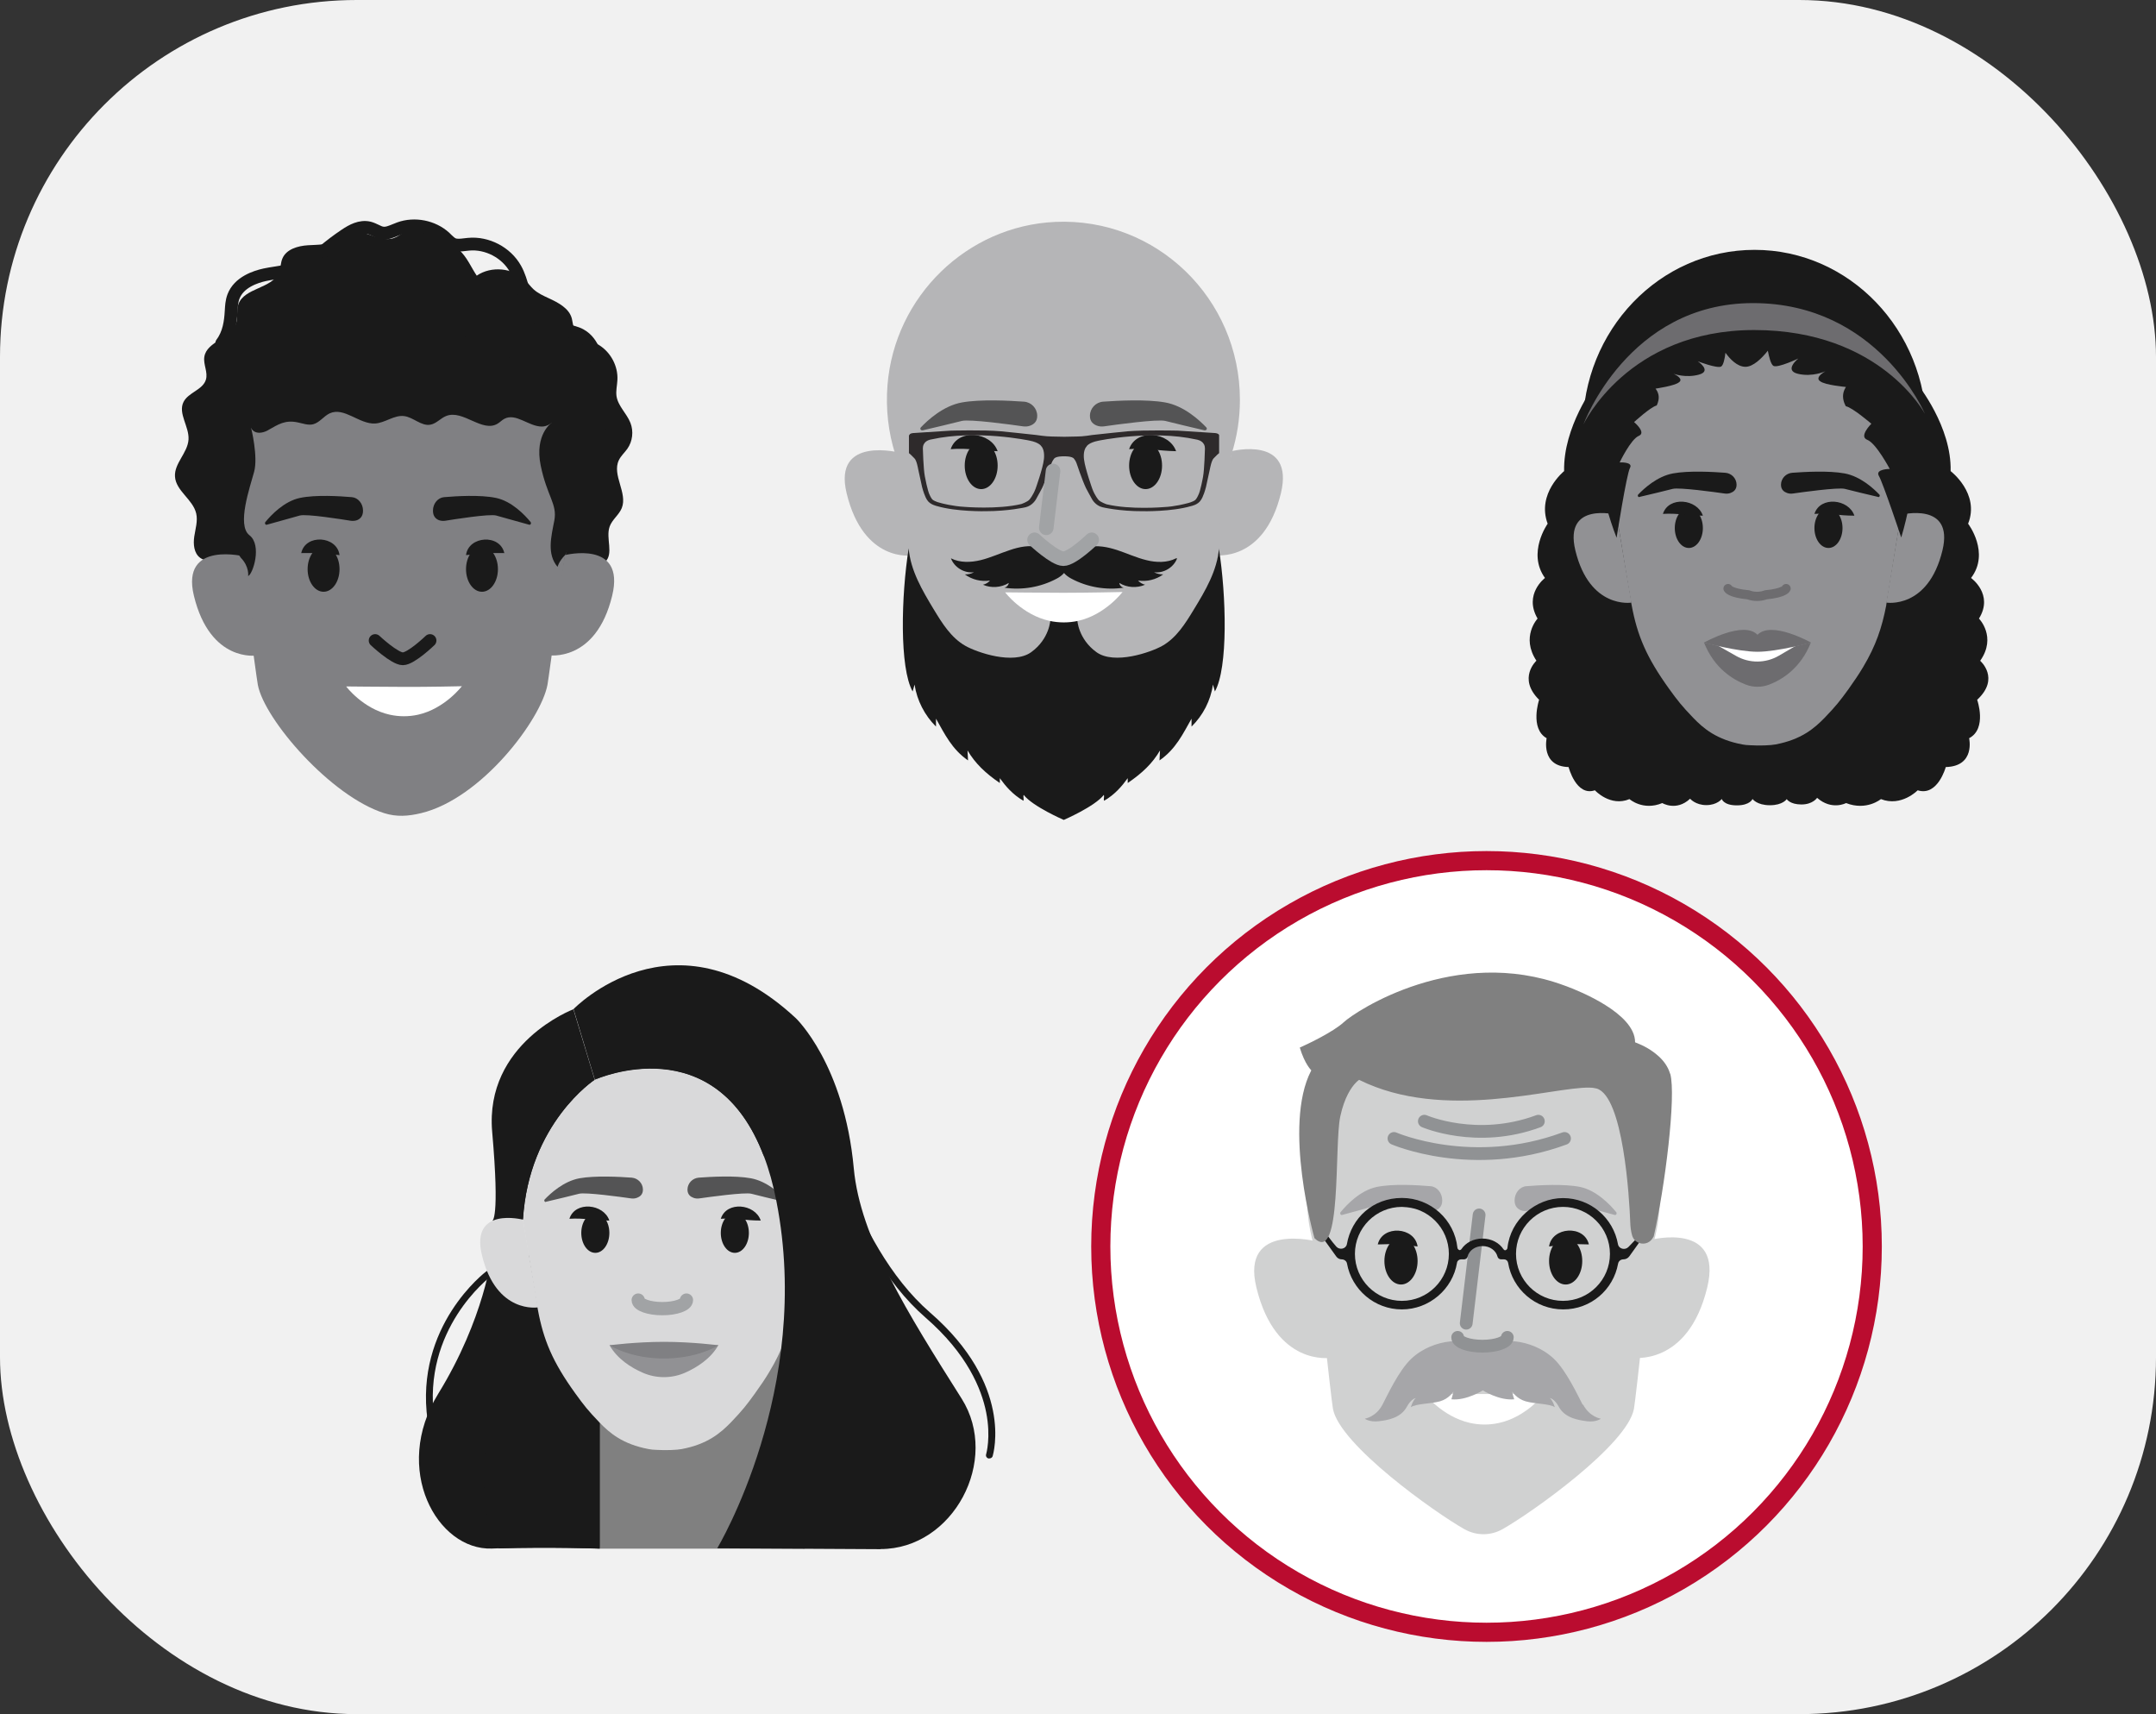 <?xml version="1.0" encoding="UTF-8"?>
<svg id="Layer_2" data-name="Layer 2" xmlns="http://www.w3.org/2000/svg" viewBox="0 0 168.91 134.26">
  <rect x="0" y="0" width="168.91" height="134.26" fill="#333333" stroke="none"/>
  <defs>
    <style>
      .cls-1 {
        stroke-linejoin: round;
      }

      .cls-1, .cls-2, .cls-3, .cls-4, .cls-5, .cls-6 {
        stroke-linecap: round;
      }

      .cls-1, .cls-2, .cls-4, .cls-5, .cls-6 {
        fill: none;
      }

      .cls-1, .cls-4 {
        stroke: #1a1a1a;
      }

      .cls-2 {
        stroke: #6d6c6f;
        stroke-width: .72px;
      }

      .cls-2, .cls-3, .cls-4, .cls-5, .cls-7, .cls-6 {
        stroke-miterlimit: 10;
      }

      .cls-3 {
        stroke-width: 1.04px;
      }

      .cls-3, .cls-8 {
        fill: #d9d9da;
      }

      .cls-3, .cls-6 {
        stroke: #a1a3a5;
      }

      .cls-9 {
        fill: #e9b69b;
      }

      .cls-10, .cls-7 {
        fill: #fff;
      }

      .cls-11 {
        fill: #f1f1f1;
      }

      .cls-12 {
        fill: #b5b5b7;
      }

      .cls-13 {
        fill: #919194;
      }

      .cls-14 {
        fill: #a6a6a9;
      }

      .cls-15 {
        fill: #d0d1d1;
      }

      .cls-16 {
        fill: #1a1a1a;
      }

      .cls-17 {
        fill: #545455;
      }

      .cls-18 {
        fill: #6d6c6f;
      }

      .cls-19 {
        fill: #808083;
      }

      .cls-20 {
        fill: gray;
      }

      .cls-21 {
        fill: #2e2a2b;
      }

      .cls-5 {
        stroke: #909294;
      }

      .cls-7 {
        stroke: #ba0c2f;
        stroke-width: 1.5px;
      }

      .cls-6 {
        stroke-width: 1.14px;
      }
    </style>
  </defs>
  <g id="Content">
    <g>
      <rect class="cls-11" x="0" width="168.91" height="134.26" rx="27.95" ry="27.95"/>
      <g>
        <g>
          <g>
            <path class="cls-12" d="m97.14,31.32c0-7.92-6.53-14.29-14.46-13.94-6.91.31-12.59,5.82-13.15,12.78-.15,1.89.07,3.71.6,5.39h0s1.24,9.47,1.4,10.33c.53,2.82,8.02,9.15,10.28,10.43.93.53,2.07.53,3,0,2.26-1.28,9.75-7.61,10.28-10.43.16-.86,1.4-10.33,1.4-10.33h0c.42-1.33.65-2.75.65-4.23Z"/>
            <path class="cls-17" d="m72.27,33.7c-.13.03-.22-.12-.13-.22.53-.56,1.76-1.7,3.23-1.96s3.72-.14,4.85-.06c.58.04,1.03.52,1.04,1.09,0,0,0,.02,0,.03,0,.46-.29.66-.55.76-.19.07-.39.08-.59.05-.82-.12-4.17-.58-4.77-.42-.53.14-2.27.55-3.08.74Z"/>
            <path class="cls-17" d="m94.38,33.7c.13.03.22-.12.13-.22-.53-.56-1.76-1.7-3.23-1.96s-3.72-.14-4.85-.06c-.58.04-1.03.52-1.04,1.09,0,0,0,.02,0,.03,0,.46.29.66.55.76.19.07.39.08.59.05.82-.12,4.17-.58,4.77-.42.53.14,2.27.55,3.08.74Z"/>
            <g>
              <ellipse class="cls-16" cx="76.87" cy="36.47" rx="1.29" ry="1.84"/>
              <path class="cls-16" d="m78.16,35.34c-1.51-.03-2.26-.27-3.68-.16.55-1.64,3.15-1.36,3.68.16h0Z"/>
              <ellipse class="cls-16" cx="89.75" cy="36.47" rx="1.29" ry="1.84"/>
              <path class="cls-16" d="m92.14,35.34c-1.5-.03-2.26-.27-3.68-.16.55-1.64,3.15-1.36,3.68.16h0Z"/>
            </g>
            <path class="cls-12" d="m96.49,35.34s4.96-1.27,3.86,3.3c-1.33,5.48-5.2,4.84-5.2,4.84l1.35-8.14Z"/>
            <path class="cls-12" d="m70.55,35.47s-5.33-1.41-4.22,3.17c1.33,5.48,5.12,4.86,5.12,4.86l-.9-8.03Z"/>
            <path class="cls-21" d="m71.21,34.09v1.39l.03.04.1.08.29.29c.19.16.3.84.3.84l.31,1.42c.21.79.4,1.02.4,1.02.22.36.77.47.77.47,1.53.45,3.78.4,3.78.4,1.83,0,3.16-.31,3.16-.31.55-.13.81-.62.81-.62.07-.11.48-.88.48-.88.31-.65.74-1.95.74-1.95.07-.19.2-.35.2-.35.14-.21.78-.19.78-.19,0,0,.64-.02.78.19,0,0,.13.15.2.35,0,0,.43,1.3.74,1.95,0,0,.41.77.48.88,0,0,.26.49.81.62,0,0,1.33.32,3.16.31,0,0,2.25.05,3.78-.4,0,0,.55-.1.77-.47,0,0,.19-.22.4-1.02l.31-1.42s.12-.68.3-.84l.29-.29.1-.08.03-.04v-1.39s0-.13-.3-.17l-2.94-.19s-2.6-.06-3.91.05c0,0-2.21.22-2.78.29,0,0-.77.13-1.22.12l-.98.02-.98-.02c-.45,0-1.22-.12-1.22-.12-.57-.07-2.78-.29-2.78-.29-1.31-.12-3.91-.05-3.91-.05l-2.95.19c-.31.03-.3.17-.3.17Zm13.92.87s.15-.29.92-.44c0,0,4.14-.88,7.7-.09,0,0,.39.05.56.35,0,0,.09.11.09.36,0,0-.04,1.63-.15,2.21,0,0-.2,1.14-.38,1.45,0,0-.12.28-.24.37,0,0-.16.15-.7.27,0,0-.86.24-1.78.28,0,0-2.59.22-4.45-.22,0,0-.5-.17-.65-.36,0,0-.27-.31-.47-.84,0,0-.56-1.57-.65-2.29,0,0-.12-.71.2-1.04Zm-12.83.17c0-.25.09-.36.09-.36.16-.3.56-.35.56-.35,3.57-.79,7.71.09,7.71.09.77.15.92.44.92.44.31.33.2,1.04.2,1.04-.08.72-.65,2.29-.65,2.29-.2.53-.47.84-.47.84-.15.19-.65.36-.65.36-1.86.44-4.45.22-4.45.22-.92-.05-1.78-.28-1.78-.28-.53-.12-.7-.27-.7-.27-.12-.09-.24-.37-.24-.37-.17-.31-.38-1.45-.38-1.45-.12-.58-.16-2.21-.16-2.21Z"/>
          </g>
          <path class="cls-16" d="m95.5,42.95c-.14,1.74-1.06,3.3-1.97,4.79-.66,1.09-1.37,2.23-2.48,2.85-.89.5-3.75,1.5-5.15.49-1.44-1.04-1.5-2.52-1.5-2.52h-2.11s-.06,1.48-1.5,2.52c-1.4,1.01-4.25.02-5.15-.49-1.11-.62-1.82-1.76-2.48-2.85-.9-1.49-1.83-3.06-1.97-4.79-.59,3.71-.73,9.36.31,11.21l.15-.54c.19,1.24.79,2.41,1.68,3.29,0-.21,0-.41,0-.62.68,1.2,1.24,2.39,2.51,3.27-.01-.26-.03-.52-.04-.78.61,1.02,1.39,1.77,2.53,2.55,0-.13,0-.25,0-.38.44.61,1,1.28,1.85,1.77.05-.16-.04-.3.02-.46.71.91,3.14,1.96,3.14,1.96,0,0,2.43-1.05,3.14-1.96.05.16-.04.3.02.46.85-.49,1.41-1.16,1.85-1.77,0,.13,0,.25,0,.38,1.14-.78,1.93-1.53,2.53-2.55-.01.26-.03.52-.04.78,1.27-.88,1.83-2.07,2.51-3.27,0,.21,0,.41,0,.62.9-.88,1.5-2.05,1.68-3.29l.15.54c1.04-1.85.9-7.5.31-11.21Z"/>
          <path class="cls-10" d="m78.75,46.4s1.33,1.76,3.47,2.23c.74.16,1.5.16,2.24,0,2.13-.47,3.49-2.27,3.49-2.27-.06.02,0,0-.06.01,0,0-2.67.06-4.57.06-1.87,0-4.6-.04-4.57-.03s.03,0,0,0Z"/>
          <path class="cls-16" d="m92.14,43.73c-.71.36-1.56.34-2.34.14-.78-.19-1.5-.53-2.26-.78-.76-.25-1.58-.41-2.35-.23-.51.12-.97.38-1.41.66-.17.11-.34.23-.46.38-.13-.15-.3-.27-.46-.38-.44-.28-.9-.54-1.41-.66-.78-.19-1.6-.03-2.35.23-.76.25-1.49.59-2.26.78-.78.19-1.63.22-2.34-.14.26.71,1.05,1.19,1.81,1.09-.22.12-.47.18-.72.17.56.41,1.28.59,1.97.48-.14.17-.34.28-.55.33.64.28,1.42.23,2.02-.14-.02.18-.18.34-.35.37,1.4.21,2.86-.04,4.11-.71.21-.11.42-.26.57-.44.15.18.36.33.57.44,1.25.67,2.71.92,4.11.71-.18-.03-.33-.19-.35-.37.6.37,1.37.42,2.02.14-.21-.05-.41-.17-.55-.33.68.11,1.41-.07,1.97-.48-.25,0-.5-.05-.72-.17.75.1,1.55-.38,1.81-1.09Z"/>
          <path class="cls-6" d="m85.53,42.28s-1.54,1.48-2.22,1.48-2.26-1.48-2.26-1.48"/>
          <line class="cls-6" x1="82.5" y1="36.89" x2="81.97" y2="41.34"/>
        </g>
        <g>
          <path class="cls-16" d="m29.03,51.78c1.41.09,2.86.09,4.26-.09.47-.06.98-.1,1.42-.3.11-.05,1.22-.86,1.07-.96.4.26,1.03.46,1.5.28.49-.18.65-.73,1.19-.84.44-.09.82.07,1.29-.07.62-.19,1.13-.46,1.8-.48.73-.02,1.58.12,2.08-.41.52-.55.43-1.65,1.16-1.88.34-.11.74.05,1.07-.1.78-.36.12-1.72.7-2.36.22-.25.58-.32.83-.55.71-.64.04-1.86.36-2.77.19-.55.73-.91.95-1.45.48-1.19-.78-2.59-.23-3.75.16-.34.45-.59.67-.9.41-.58.5-1.37.24-2.03-.29-.74-.97-1.31-1.09-2.09-.06-.42.05-.85.07-1.27.06-1.08-.52-2.17-1.45-2.74-.73-.45-1.74-.68-2-1.5-.06-.19-.07-.38-.12-.57-.21-.81-1.07-1.25-1.83-1.6-.41-.19-.83-.38-1.17-.69-.23-.21-.42-.48-.64-.7-.97-.99-2.67-1.15-3.81-.37-.4-.59-.67-1.24-1.15-1.78-.47-.52-.97-1.02-1.58-1.38-.89-.53-2.04-.73-2.95-.24-.27.15-.51.35-.8.45-1.22.44-2.61-.98-3.76-.38-.25.13-.45.35-.68.5-.66.44-1.52.4-2.31.45-.79.05-1.7.31-2,1.05-.14.33-.12.71-.25,1.05-.51,1.31-2.75,1.21-3.2,2.54-.16.48-.02,1.02-.18,1.5-.39,1.17-2.28,1.38-2.48,2.59-.1.6.3,1.22.12,1.8-.24.8-1.37.99-1.75,1.74-.45.9.45,1.93.39,2.94-.06,1.05-1.13,1.87-1.06,2.91.07,1.12,1.4,1.78,1.66,2.88.14.59-.06,1.21-.15,1.81-.09.6-.03,1.31.46,1.67.26.19.59.24.88.36.59.24,1.06.76,1.23,1.37.11.38.11.79.32,1.13.55.87,1.91.48,2.86.88.61.26.99.85,1.46,1.28.55.51,1.04,1.07,1.58,1.59.68.65,1.32.77,2.18.97.95.21,1.85.43,2.84.49Z"/>
          <g>
            <path class="cls-19" d="m44.87,39.61c0,.6-.04,1.18-.12,1.75-.02.14-.04.29-.06.44-.05.29-.1.57-.17.86-.03.15-.07.3-.11.44-.05.2-.1.39-.17.59,0,0-1.2,9.12-1.35,9.95-.51,2.72-5.16,8.91-9.9,10.05-1,.24-1.91.31-2.89,0-4.18-1.31-9.39-7.33-9.9-10.05-.15-.83-1.35-9.95-1.35-9.95h0c-.05-.16-.1-.32-.14-.48-.04-.14-.08-.29-.11-.43-.08-.32-.14-.65-.2-.98-.02-.14-.04-.29-.06-.44-.12-.92-.15-1.88-.07-2.85.54-6.71,6.01-12.01,12.67-12.31,7.63-.34,13.92,5.8,13.92,13.43Z"/>
            <path class="cls-16" d="m20.9,41.1c-.11.03-.18-.12-.11-.21.44-.54,1.47-1.63,2.71-1.89s3.12-.14,4.07-.06c.48.04.87.5.87,1.05,0,0,0,.02,0,.02,0,.44-.24.64-.46.73-.16.06-.33.07-.49.05-.69-.11-3.5-.56-4.01-.41-.44.13-1.91.53-2.58.72Z"/>
            <path class="cls-16" d="m41.46,41.1c.11.03.18-.12.11-.21-.44-.54-1.47-1.63-2.71-1.89s-3.12-.14-4.07-.06c-.48.04-.87.5-.87,1.05,0,0,0,.02,0,.02,0,.44.24.64.46.73.16.06.33.07.49.05.69-.11,3.5-.56,4.01-.41.44.13,1.91.53,2.58.72Z"/>
            <g>
              <ellipse class="cls-16" cx="25.35" cy="44.58" rx="1.25" ry="1.77"/>
              <path class="cls-16" d="m26.6,43.48c-1.31-.14-1.78-.18-3-.16.33-1.52,2.81-1.36,3,.16h0Z"/>
              <ellipse class="cls-16" cx="37.76" cy="44.58" rx="1.25" ry="1.77"/>
              <path class="cls-16" d="m36.51,43.48c.19-1.51,2.66-1.68,3-.16-1.22-.02-1.69.01-3,.16h0Z"/>
            </g>
            <path class="cls-10" d="m27.13,53.78s1.31,1.74,3.41,2.2c.73.16,1.48.16,2.21,0,2.1-.47,3.44-2.24,3.44-2.24-.06.02,0,0-.06.01,0,0-2.63.06-4.5.05-1.84,0-4.53-.04-4.5-.03s.03,0,0,0Z"/>
            <path class="cls-19" d="m44.25,43.48s4.78-1.22,3.71,3.18c-1.28,5.28-5.01,4.66-5.01,4.66l1.3-7.84Z"/>
            <path class="cls-19" d="m19.26,43.61s-5.13-1.35-4.07,3.05c1.28,5.28,4.93,4.68,4.93,4.68l-.87-7.73Z"/>
            <path class="cls-4" d="m33.69,50.17s-1.48,1.43-2.13,1.43-2.17-1.43-2.17-1.43"/>
          </g>
          <path class="cls-16" d="m21.03,33.68c-.72.41-1.5.28-1.49-.79,0-1.31,1.05-3.15,1.97-3.98,1.55-1.41,3.5-2.19,5.5-2.55,2.8-.47,6.29-.69,9.08-.06,2.17.49,4.21,1.77,5.85,3.36.49.48,1.56,1.24,1.83,1.85.35.82-.47,1.9-1.32,1.9-1.03,0-2.04-1.1-2.95-.6-.18.1-.33.26-.51.37-1.2.74-2.72-1.12-4.03-.6-.44.17-.76.59-1.23.68-.72.14-1.34-.58-2.07-.67-.78-.1-1.48.53-2.27.58-1.24.07-2.42-1.31-3.55-.8-.48.22-.8.73-1.31.86-.4.1-.81-.07-1.22-.15-.98-.2-1.51.16-2.27.59,0,0,0,0-.01,0Z"/>
          <path class="cls-1" d="m23.7,21.26c1-1.08,2.12-2.03,3.34-2.85.55-.37,1.2-.72,1.88-.56.19.05.36.13.53.21.18.09.35.17.52.19.32.05.65-.09.99-.23.11-.05.22-.09.33-.13,1.19-.43,2.62-.15,3.56.7.05.05.1.1.15.15.17.16.32.31.51.39.27.11.59.07.92.03.09-.01.19-.02.28-.03,1.45-.14,2.96.65,3.67,1.92.29.51.45,1.09.61,1.65.23.8.45,1.56,1,2.11.67.67,1.55.92,2.41,1.09.34.07.74.15,1.08.34,1.05.58,1.29,1.93,1.34,2.68.02.27.02.55.03.82.01.72.02,1.4.26,2.04.06.15.13.3.2.45.13.29.27.58.33.91"/>
          <path class="cls-1" d="m17.37,26.89c.57-.76.69-1.67.74-2.54.02-.35.04-.75.18-1.12.42-1.12,1.72-1.55,2.46-1.71.27-.06.54-.1.8-.14.71-.11,1.38-.22,1.98-.55.14-.08.28-.17.42-.26.26-.17.54-.35.85-.45"/>
          <path class="cls-16" d="m19.68,33.54s.55,2.23.23,3.41c-.32,1.19-1.38,4.19-.37,4.97,1.01.78.27,3.06-.1,3.2,0,0,.11-.73-.57-1.43l-.62-.88s-1.31-7.71,1.44-9.27Z"/>
          <path class="cls-16" d="m43.22,33.11s-1.36.92-.86,3.35,1.31,3.01,1.07,4.3c-.25,1.29-.6,2.63.25,3.64,0,0,.1-.43.58-.91s2.24-7.68-1.03-10.37Z"/>
        </g>
        <g>
          <path class="cls-16" d="m155.14,51.75c1.31-1.87-.1-3.3-.1-3.3,1.18-1.9-.62-3.18-.62-3.18,1.51-1.98-.23-4.25-.23-4.25.94-2.37-1.37-4.12-1.37-4.12.09-3.48-2.57-6.77-2.57-6.77l-8.44-8h-8.93l-7.93,8s-2.49,3.29-2.41,6.77c0,0-2.17,1.75-1.29,4.12,0,0-1.63,2.28-.21,4.25,0,0-1.69,1.27-.58,3.18,0,0-1.33,1.43-.09,3.3,0,0-1.5,1.37.21,3.06,0,0-.75,2.25.59,3.01,0,0-.48,2.2,1.72,2.26,0,0,.59,2.32,2.06,1.82,0,0,1.21,1.32,2.71.69,0,0,1.06.94,2.57.31,0,0,1.1.67,2.18-.34,0,0,.42.5,1.27.5s1.21-.48,1.21-.48c0,0,.14.5,1.18.5s1.23-.5,1.23-.5c0,0,.34.49,1.36.49s1.32-.48,1.32-.48c0,0,.25.42,1.15.42s1.23-.52,1.23-.52c1.15,1.01,2.27.41,2.27.41,1.6.63,2.73-.31,2.73-.31,1.6.63,2.88-.69,2.88-.69,1.57.5,2.2-1.82,2.2-1.82,2.34-.06,1.83-2.26,1.83-2.26,1.43-.75.63-3.01.63-3.01,1.83-1.69.23-3.06.23-3.06Z"/>
          <ellipse class="cls-16" cx="137.46" cy="33.6" rx="13.46" ry="14.03"/>
          <g>
            <path class="cls-13" d="m149.47,36.78c0,1.24-.19,2.43-.55,3.54,0,0-.98,6.15-1.14,7.03,0,.01,0,.03,0,.04-.34,1.78-.82,3.19-1.81,4.85h0c-.32.54-.7,1.1-1.14,1.72-.68.94-.98,1.32-1.88,2.26-.81.83-1.83,1.71-3.86,2.09-.36.07-1.24.11-2,.06-.21,0-.4-.03-.58-.06-2.03-.38-3.05-1.25-3.86-2.09-.9-.94-1.2-1.32-1.88-2.26-1.8-2.5-2.5-4.2-2.94-6.56-.14-.72-1.18-7.07-1.18-7.07h0c-.35-1.12-.55-2.31-.55-3.54,0-6.45,5.23-11.68,11.68-11.68,3.78,0,7.14,1.8,9.28,4.58.26.34.5.69.72,1.05,1.07,1.76,1.69,3.83,1.69,6.05Z"/>
            <path class="cls-13" d="m148.92,40.32s4.19-1.07,3.26,2.79c-1.12,4.63-4.4,4.09-4.4,4.09l1.14-6.88Z"/>
            <path class="cls-16" d="m128.45,38.93c-.11.03-.18-.11-.11-.19.45-.47,1.48-1.43,2.73-1.66s3.14-.12,4.1-.05c.49.04.87.44.88.92,0,0,0,.01,0,.02,0,.39-.25.56-.47.64-.16.06-.33.07-.5.04-.69-.1-3.52-.49-4.03-.36-.44.12-1.92.47-2.6.63Z"/>
            <path class="cls-16" d="m147.13,38.93c.11.03.18-.11.11-.19-.45-.47-1.48-1.43-2.73-1.66s-3.14-.12-4.1-.05c-.49.04-.87.44-.88.92,0,0,0,.01,0,.02,0,.39.25.56.47.64.16.06.33.07.5.04.69-.1,3.52-.49,4.03-.36.44.12,1.92.47,2.6.63Z"/>
            <path class="cls-13" d="m126.64,40.32s-4.15-1.07-3.22,2.79c1.12,4.63,4.4,4.09,4.4,4.09l-1.18-6.88Z"/>
            <g>
              <ellipse class="cls-16" cx="132.31" cy="41.36" rx="1.1" ry="1.56"/>
              <path class="cls-16" d="m133.41,40.39c-1.29,0-1.91-.21-3.13-.14.45-1.41,2.69-1.18,3.13.14h0Z"/>
              <ellipse class="cls-16" cx="143.25" cy="41.36" rx="1.1" ry="1.56"/>
              <path class="cls-16" d="m145.28,40.39c-1.29,0-1.91-.21-3.13-.14.45-1.41,2.69-1.18,3.13.14h0Z"/>
            </g>
            <g>
              <path class="cls-10" d="m134.41,50.33h6.48s-1.22,2.16-3.2,2.16-3.29-2.16-3.29-2.16Z"/>
              <path class="cls-18" d="m137.69,49.72c-1.09-1.14-4.19.61-4.19.61,0,0,2.64.72,4.19.72s4.19-.72,4.19-.72c0,0-3.09-1.74-4.19-.61Z"/>
              <path class="cls-18" d="m141.88,50.33l-1.27.3-1.25.73c-1.03.6-2.3.61-3.34.02l-1.34-.76-1.18-.29c.81,2.04,2.3,2.92,3.27,3.29.59.23,1.25.23,1.84,0,.97-.37,2.45-1.25,3.26-3.29Z"/>
            </g>
            <path class="cls-2" d="m139.93,46.1s-.13.35-1.6.49c0,0-.03.01-.08.03-.37.12-.83.12-1.19,0-.05-.02-.08-.03-.08-.03-1.48-.14-1.6-.49-1.6-.49"/>
          </g>
          <path class="cls-16" d="m138.34,24.39c.03-.05-4.2.28-4.18.32-2.32-.13-12.52,4.41-7.51,17.41,0,0,.78-4.98,1.05-5.47.27-.49-.81-.43-.81-.43,0,0,.87-1.82,1.5-2.08.62-.26-.37-1.08-.37-1.08,0,0,1.3-1.19,1.77-1.3,0,0,.18-.32.16-.69s-.25-.63-.25-.63c0,0,1.53-.22,1.84-.5,0,0,.44-.24-.42-.66,0,0,.96.35,1.99.06,1.04-.29-.1-1.04-.1-1.04,0,0,1.52.58,1.83.41.18-.1.29-.65.34-1.08.35.49.91,1.08,1.54,1.1.62.02,1.31-.67,1.78-1.26.09.48.24,1.08.44,1.19.35.18,1.95-.58,1.95-.58,0,0-1.17.93-.03,1.2s2.15-.2,2.15-.2c-.91.53-.41.78-.41.78.35.3,2.02.45,2.02.45,0,0-.23.31-.23.73,0,.42.22.78.22.78.51.09,2,1.37,2,1.37,0,0-1.01,1-.32,1.26.69.26,1.76,2.28,1.76,2.28,0,0-1.17,0-.85.55.32.54,1.75,4.82,1.75,4.82,4.4-14.88-7.75-18.03-10.58-17.73Z"/>
          <path class="cls-18" d="m124.05,33.25s3.49-9.51,13.29-9.51,13.47,8.68,13.47,8.68c0,0-3.46-6.57-13.38-6.57s-13.38,7.4-13.38,7.4Z"/>
        </g>
        <g>
          <g>
            <polygon class="cls-20" points="63.05 121.3 46.98 121.3 44.4 103.02 63.05 103.02 63.05 121.3"/>
            <path class="cls-16" d="m46.98,98.25v23.04s-3.82-.14-7.9-.02c-.18,0-.37.01-.55.02-4.28.15-7.84-6.21-4.2-12.12,3.64-5.91,4.2-10.93,4.2-10.93h8.45Z"/>
            <path class="cls-16" d="m46.98,102.36v18.94s-3.82-.14-7.9-.02c-3.27-5.31,1.47-19.59,1.47-19.59l6.43.67Z"/>
            <path class="cls-8" d="m63.78,91.99c0,1.23-.19,2.42-.55,3.54,0,0-.98,6.15-1.14,7.03,0,.01,0,.03,0,.04-.34,1.78-.81,3.19-1.81,4.84h0c-.32.54-.7,1.1-1.14,1.71-.68.94-.98,1.32-1.88,2.26-.81.83-1.83,1.71-3.86,2.09-.36.07-1.24.11-2,.06-.21,0-.4-.03-.58-.06-2.03-.38-3.05-1.25-3.86-2.09-.9-.94-1.2-1.32-1.88-2.26-1.8-2.49-2.5-4.2-2.94-6.56-.14-.72-1.18-7.06-1.18-7.06h0c-.35-1.12-.55-2.31-.55-3.54,0-6.45,5.23-11.68,11.68-11.68,3.78,0,7.14,1.79,9.27,4.58.26.34.5.69.72,1.05,1.07,1.76,1.69,3.83,1.69,6.05Z"/>
            <path class="cls-16" d="m33.76,111.49c-.13,0-.24-.09-.26-.23-1.04-7.41,4.54-11.64,4.6-11.68.12-.09.28-.06.37.05.09.12.06.28-.05.37-.05.04-5.39,4.09-4.39,11.19.02.14-.08.27-.22.3-.01,0-.02,0-.04,0Z"/>
            <path class="cls-8" d="m63.24,95.53s4.19-1.07,3.26,2.79c-1.12,4.63-4.39,4.08-4.39,4.08l1.14-6.87Z"/>
            <path class="cls-17" d="m42.78,94.14c-.11.03-.18-.11-.11-.19.45-.47,1.48-1.43,2.73-1.66,1.22-.22,3.14-.12,4.09-.05.49.04.87.44.88.92,0,0,0,.01,0,.02,0,.39-.25.56-.47.64-.16.06-.33.07-.5.04-.69-.1-3.52-.49-4.03-.36-.44.12-1.92.47-2.6.63Z"/>
            <path class="cls-17" d="m61.45,94.14c.11.03.18-.11.11-.19-.45-.47-1.48-1.43-2.73-1.66s-3.14-.12-4.09-.05c-.49.04-.87.44-.88.92,0,0,0,.01,0,.02,0,.39.25.56.47.64.16.06.33.07.5.04.69-.1,3.52-.49,4.03-.36.44.12,1.92.47,2.6.63Z"/>
            <path class="cls-13" d="m50.44,105.6l-2.69-.24c.61,1.08,1.69,1.76,2.61,2.16,1.05.46,2.26.46,3.31,0,.92-.41,2.01-1.09,2.61-2.16l-2.69.24c-1.05.09-2.11.09-3.16,0Z"/>
            <path class="cls-19" d="m52.02,105.1c-2.23,0-4.27.27-4.27.27,1.97,1.13,4.27,1.03,4.27,1.03,0,0,2.3.1,4.27-1.03,0,0-2.04-.27-4.27-.27Z"/>
            <path class="cls-3" d="m53.78,101.83c0,.37-.85.67-1.89.67s-1.89-.3-1.89-.67"/>
            <path class="cls-16" d="m46.59,84.57s-5.16,3.38-5.62,10.96l-2.41.09s.61,0,0-6.96c-.61-6.97,6.36-9.61,6.36-9.61l1.67,5.52Z"/>
            <path class="cls-8" d="m40.97,95.53s-4.15-1.07-3.21,2.79c1.12,4.63,4.39,4.08,4.39,4.08l-1.18-6.87Z"/>
            <path class="cls-16" d="m46.59,84.57s-5.16,3.38-5.62,10.96c-2.28-10.6,5.62-10.96,5.62-10.96Z"/>
            <path class="cls-16" d="m59.85,90.58c-3.81-10.12-12.99-6.12-13.25-6.01.16-.13,4.36-3.53,7.97-1.81,3.68,1.75,5.28,5.35,5.28,7.82Z"/>
            <path class="cls-16" d="m77.51,114.24s-.05,0-.08-.01c-.14-.04-.22-.19-.17-.33,0-.01.39-1.32,0-3.28-.36-1.81-1.47-4.57-4.74-7.41-6.46-5.61-8.69-17.02-8.71-17.13-.03-.14.07-.28.21-.31.14-.03.28.07.31.21.02.11,2.21,11.34,8.54,16.83,6.52,5.66,4.96,11.01,4.9,11.24-.03.11-.14.18-.25.18Z"/>
            <g>
              <ellipse class="cls-16" cx="46.64" cy="96.57" rx="1.1" ry="1.56"/>
              <path class="cls-16" d="m47.74,95.6c-1.29,0-1.91-.21-3.13-.14.45-1.41,2.69-1.18,3.13.14h0Z"/>
              <ellipse class="cls-16" cx="57.57" cy="96.57" rx="1.1" ry="1.56"/>
              <path class="cls-16" d="m59.6,95.6c-1.29,0-1.91-.21-3.13-.14.45-1.41,2.69-1.18,3.13.14h0Z"/>
            </g>
          </g>
          <path class="cls-16" d="m68.99,121.34l-12.8-.07s7.52-12.48,4.64-27.17c-.26-1.34-.59-2.51-.98-3.53h0c-3.81-10.12-12.99-6.13-13.25-6.01,0,0,0,0,0,0l-1.67-5.52s7.87-8.18,17.42.71c0,0,3.79,3.59,4.54,11.77.5,5.41,4.2,11.31,8.45,18.03,3.04,4.81-.66,11.78-6.35,11.78Z"/>
        </g>
        <g>
          <circle class="cls-7" cx="116.46" cy="97.63" r="30.22"/>
          <g>
            <g>
              <circle class="cls-9" cx="116.06" cy="110.35" r="6.07"/>
              <path class="cls-15" d="m130.05,93.61c0,.62-.04,1.22-.12,1.82-.02.15-.04.3-.06.45-.05.3-.11.6-.18.89-.04.15-.07.31-.11.46-.05.2-.11.41-.17.61,0,0-1.24,11.65-1.4,12.51-.53,2.83-8.02,8.14-10.29,9.42-.93.53-2.07.53-3,0-2.27-1.28-9.76-6.59-10.29-9.42-.16-.86-1.4-12.51-1.4-12.51h0c-.05-.16-.1-.33-.15-.5-.05-.15-.08-.3-.12-.45-.08-.34-.15-.68-.2-1.02-.02-.15-.05-.3-.06-.45-.13-.96-.15-1.95-.07-2.97.56-6.97,6.25-12.48,13.17-12.79,7.93-.35,14.47,6.03,14.47,13.95Z"/>
              <path class="cls-14" d="m105.14,95.16c-.11.03-.19-.12-.11-.22.46-.56,1.53-1.7,2.82-1.97s3.25-.14,4.23-.06c.5.04.9.52.91,1.09,0,0,0,.02,0,.03,0,.46-.25.66-.48.76-.16.07-.34.08-.51.05-.71-.12-3.64-.58-4.17-.42-.46.14-1.99.55-2.68.74Z"/>
              <path class="cls-14" d="m126.51,95.16c.11.03.19-.12.11-.22-.46-.56-1.53-1.7-2.82-1.97-1.26-.26-3.25-.14-4.23-.06-.5.04-.9.52-.91,1.09,0,0,0,.02,0,.03,0,.46.25.66.48.76.16.07.34.08.51.05.71-.12,3.64-.58,4.17-.42.46.14,1.99.55,2.68.74Z"/>
              <g>
                <ellipse class="cls-16" cx="109.76" cy="98.77" rx="1.3" ry="1.84"/>
                <path class="cls-16" d="m111.06,97.63c-1.34-.18-1.86-.21-3.12-.16.37-1.55,2.9-1.38,3.12.16h0Z"/>
                <ellipse class="cls-16" cx="122.66" cy="98.77" rx="1.3" ry="1.84"/>
                <path class="cls-16" d="m121.36,97.63c.22-1.54,2.75-1.72,3.12-.16-1.25-.05-1.77-.01-3.12.16h0Z"/>
              </g>
              <path class="cls-10" d="m111.61,109.16s1.37,1.8,3.55,2.29c.76.17,1.54.17,2.29,0,2.18-.48,3.57-2.33,3.57-2.33-.06.02,0,0-.06.01,0,0-2.73.06-4.68.06s-4.71-.04-4.67-.03.03,0,0,0Z"/>
              <line class="cls-5" x1="115.88" y1="95.16" x2="114.87" y2="103.64"/>
              <path class="cls-15" d="m129.38,97.1s5.63-1.44,4.37,3.75c-1.51,6.22-5.9,5.49-5.9,5.49l1.53-9.24Z"/>
              <path class="cls-15" d="m103.22,97.25s-6.05-1.6-4.79,3.59c1.51,6.22,5.81,5.51,5.81,5.51l-1.02-9.11Z"/>
            </g>
            <path class="cls-16" d="m127.58,97.67c-.26.27-.75.16-.82-.21,0,0,0,0,0,0-.36-2.06-2.15-3.62-4.31-3.62s-4.12,1.71-4.35,3.9c-.01.1-.08.17-.18.19-.05,0-.1-.04-.13-.08-.33-.5-.94-.84-1.65-.84s-1.31.33-1.64.82c-.03.05-.09.08-.14.09-.09-.02-.17-.09-.18-.19-.23-2.19-2.09-3.9-4.35-3.9s-3.95,1.56-4.31,3.62c0,0,0,0,0,0-.07.37-.56.48-.82.2-.34-.37-.93-1.2-.95-1.21v.67l.95,1.32c.1.13.25.21.42.21h0c.2,0,.38.14.41.33.37,2.04,2.16,3.59,4.3,3.59s3.98-1.58,4.32-3.66c.02-.15.16-.26.31-.26h.24c.13,0,.25-.09.28-.22.11-.47.59-.82,1.17-.82s1.05.35,1.17.82h0c.03.13.15.22.28.22h.24c.15,0,.28.11.31.26.34,2.08,2.14,3.66,4.32,3.66s3.93-1.55,4.3-3.59c.04-.2.21-.33.41-.33h0c.19,0,.36-.09.47-.24l.93-1.3v-.47s-.63.65-.98,1.02Zm-17.75,4.22c-2.03,0-3.68-1.65-3.68-3.68s1.65-3.68,3.68-3.68,3.68,1.65,3.68,3.68-1.65,3.68-3.68,3.68Zm12.62,0c-2.03,0-3.68-1.65-3.68-3.68s1.65-3.68,3.68-3.68,3.68,1.65,3.68,3.68-1.65,3.68-3.68,3.68Z"/>
            <path class="cls-5" d="m109.21,89.17s6.14,2.67,13.36,0"/>
            <path class="cls-5" d="m111.59,87.82s4.11,1.79,8.93,0"/>
            <path class="cls-20" d="m130.84,84.1c-.31-1.1-1.37-1.81-2.07-2.17-.39-.19-.67-.29-.67-.29,0-.29-.07-.58-.2-.85-.98-2.1-5.34-3.6-5.34-3.6-8.51-3.15-16.33,1.98-17.29,2.88-.83.76-2.77,1.68-3.3,1.92-.09.04-.14.06-.14.06.39,1.3.9,1.78.9,1.78,0,0,0,.02-.01.03-2.24,4.32.26,13.12.26,13.12,2.17,2.1,1.54-7.26,2.02-9.52.16-.76.38-1.33.6-1.76.44-.85.88-1.12.88-1.12,6.64,3.3,15.17.54,18.04.61.22,0,.41.03.57.07,2.09.62,2.56,8.56,2.63,10.47.01.39.06.72.14,1.01.2.77,1.22.91,1.62.23l.08-.13c.87-3.8,1.78-11.03,1.29-12.75Z"/>
            <path class="cls-14" d="m123.99,110.02c-.37-.7-1.27-2.66-2.26-3.6-1.77-1.66-4.57-1.71-5.58-.79-1.02-.91-3.82-.86-5.58.79-.99.93-1.89,2.9-2.26,3.6-.52.98-1.39,1.1-1.39,1.1,0,0,.37.28,1.08.2s1.74-.25,2.22-1.14c.34-.62.7-.68.7-.68-.24.19-.39.72-.39.72.39-.28,1.55-.26,2.28-.46.73-.21,1.06-.77,1.06-.77-.04.22-.16.61-.16.61,1.18.12,2.46-.7,2.46-.7,0,0,1.28.82,2.46.7,0,0-.13-.39-.16-.61,0,0,.33.56,1.06.77.73.21,1.89.18,2.28.46,0,0-.15-.53-.39-.72,0,0,.37.06.7.68.48.89,1.52,1.05,2.22,1.14s1.08-.2,1.08-.2c0,0-.87-.12-1.39-1.1Z"/>
            <path class="cls-5" d="m118.09,104.75c0,.38-.87.69-1.95.69s-1.94-.31-1.94-.69"/>
          </g>
        </g>
      </g>
    </g>
  </g>
</svg>